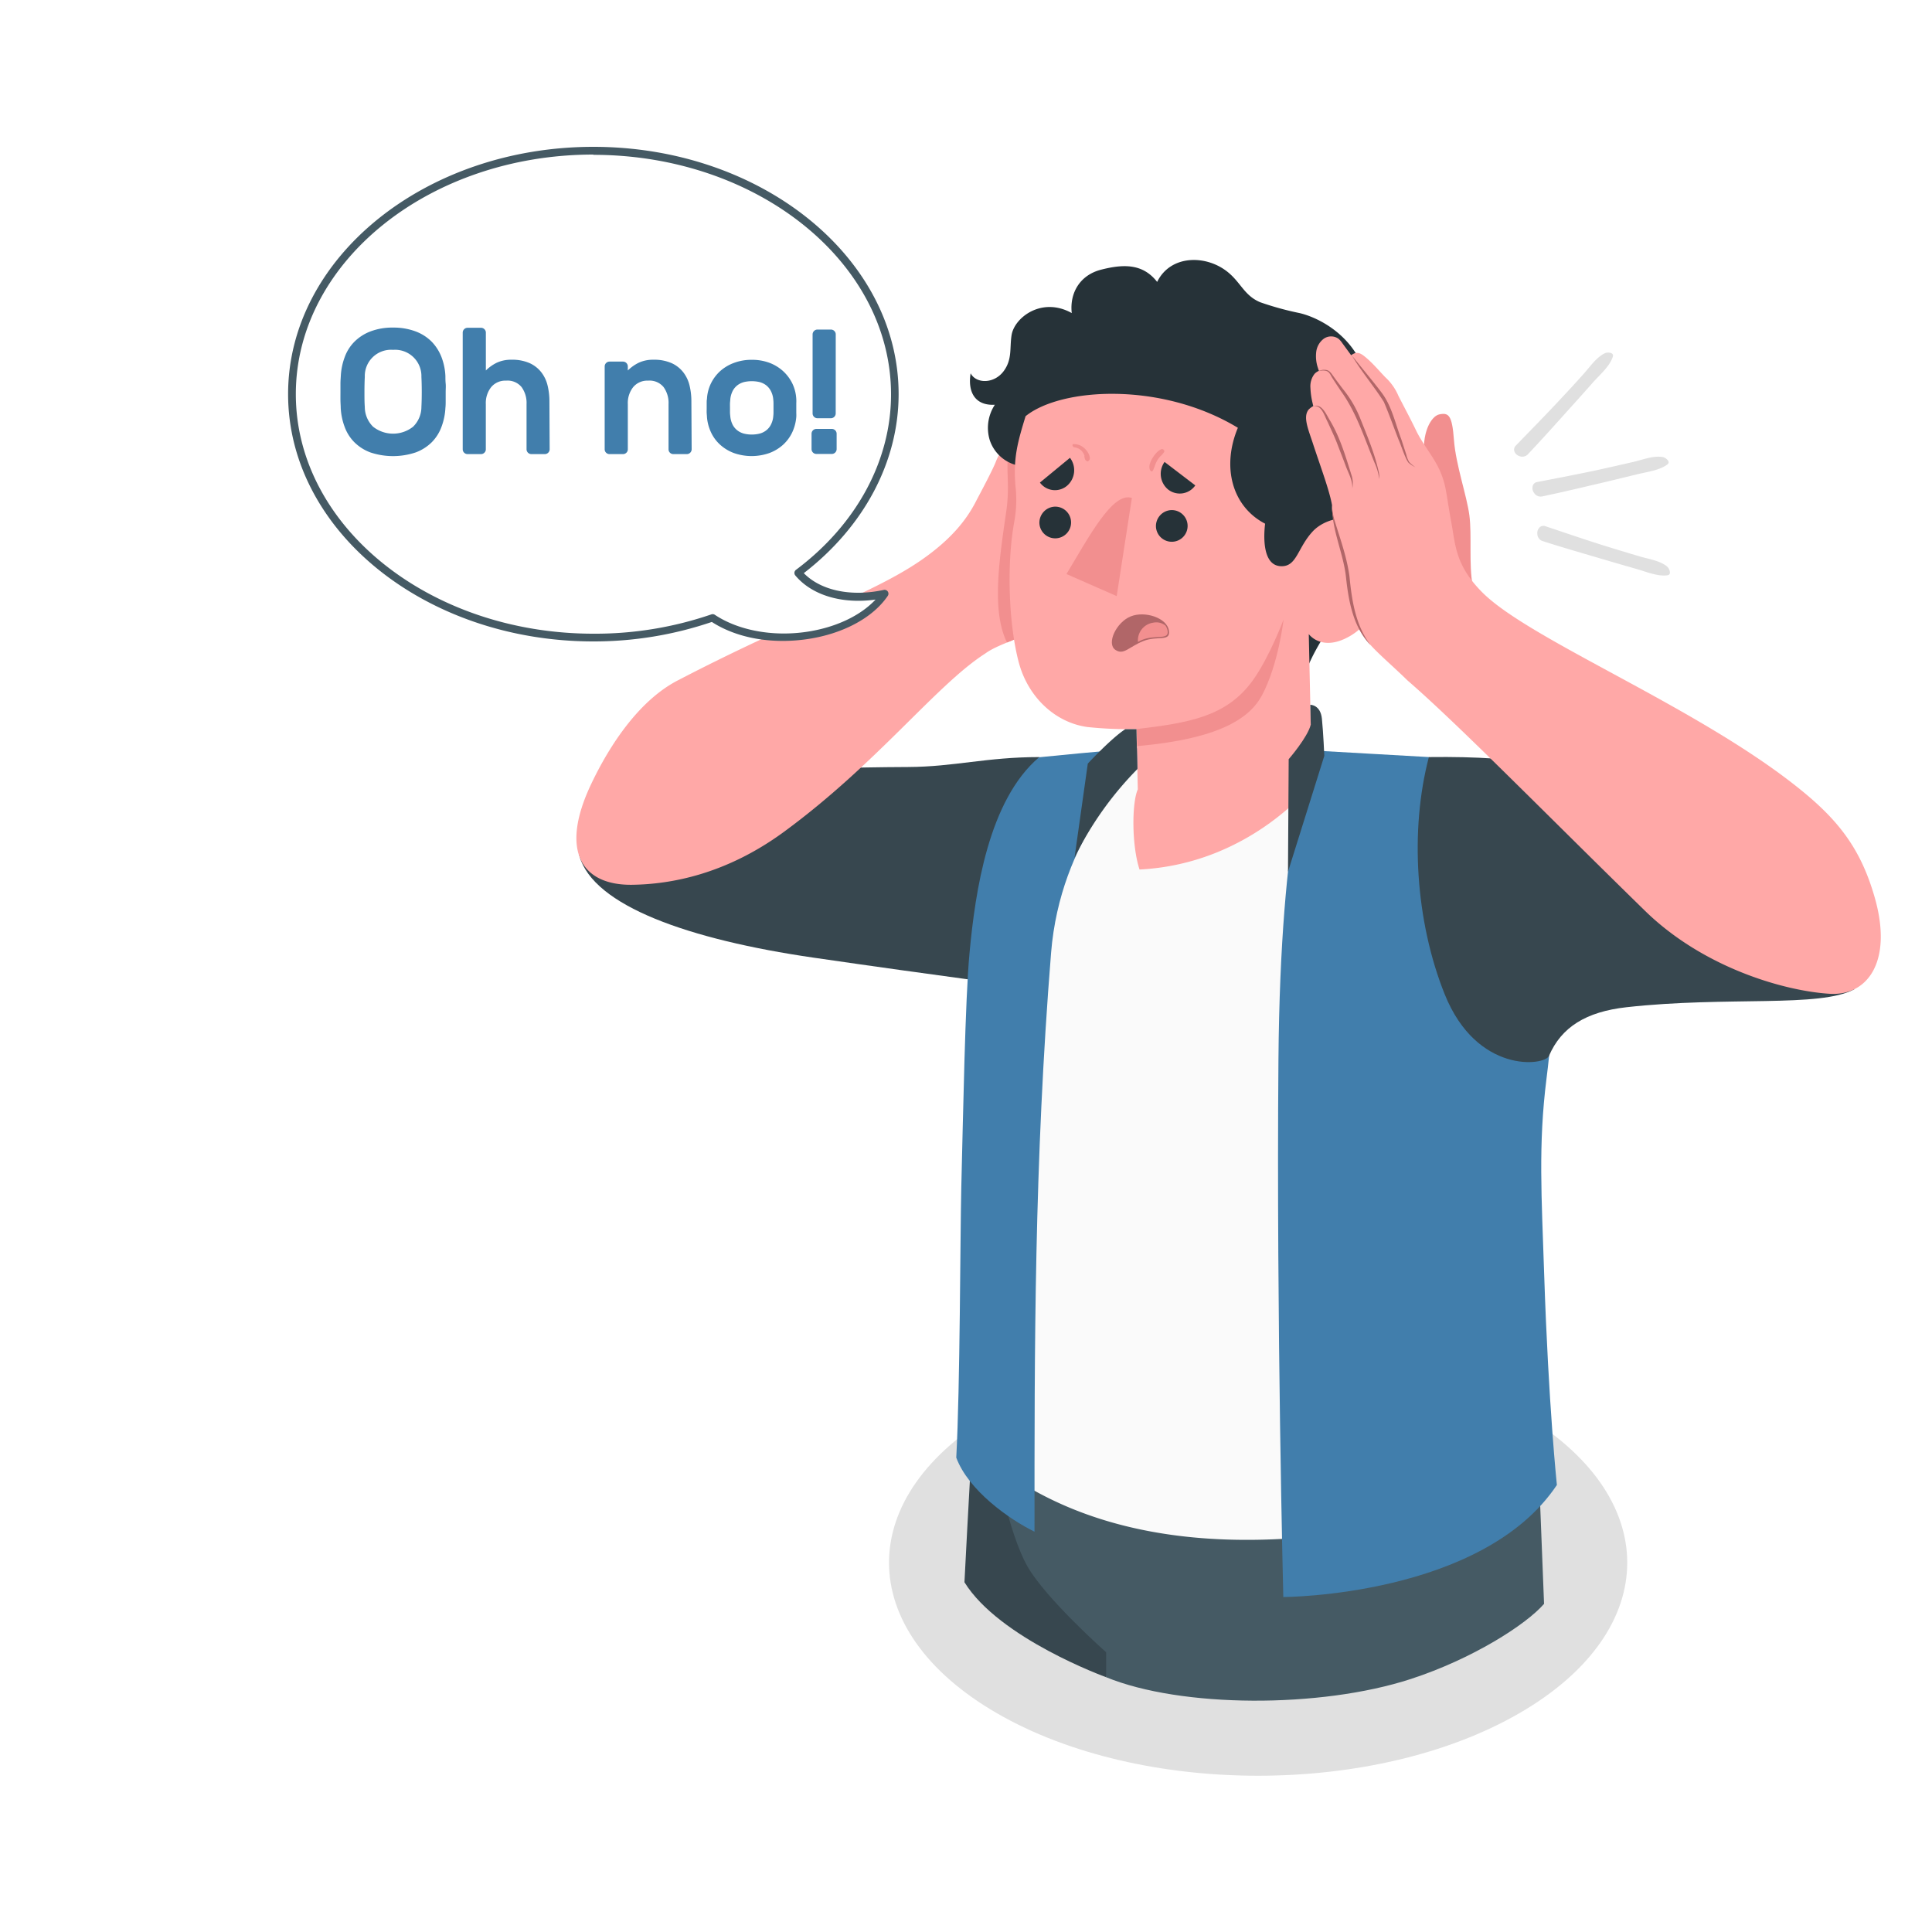 <svg class="animated" id="freepik_stories-oh-no" xmlns="http://www.w3.org/2000/svg" viewBox="0 0 500 500" version="1.1" xmlns:xlink="http://www.w3.org/1999/xlink" xmlns:svgjs="http://svgjs.com/svgjs"><style>svg#freepik_stories-oh-no:not(.animated) .animable {opacity: 0;}svg#freepik_stories-oh-no.animated #freepik--speech-bubble-1--inject-222 {animation: 3s Infinite  linear floating;animation-delay: 0s;}svg#freepik_stories-oh-no.animated #freepik--Lines--inject-222 {animation: 3s Infinite  linear floating;animation-delay: 0s;}            @keyframes floating {                0% {                    opacity: 1;                    transform: translateY(0px);                }                50% {                    transform: translateY(-10px);                }                100% {                    opacity: 1;                    transform: translateY(0px);                }            }        .animator-hidden { display: none; }</style><g id="freepik--Plant--inject-222" class="animable animator-hidden" style="transform-origin: 434.965px 343.09px;"><g id="freepik--Plants--inject-222" class="animable" style="transform-origin: 434.965px 343.09px;"><path d="M419.2,399.72a.51.51,0,0,1-.24,0l-6.71-2.57a.59.59,0,0,1-.37-.44c-.05-.19-4.26-19.35,10.93-43.07,10.84-16.92,26.22-27,35-23a10.51,10.51,0,0,1,6.36,8.21,12.29,12.29,0,0,1-4.79,10.91c-.78.64-2,1.49-3.51,2.58-9.44,6.7-31.55,22.39-36.14,46.9a.63.63,0,0,1-.29.42A.59.59,0,0,1,419.2,399.72ZM413,396.07l5.74,2.21c5-24.59,27-40.25,36.49-47,1.51-1.07,2.7-1.92,3.45-2.53A11.08,11.08,0,0,0,463,339a9.17,9.17,0,0,0-5.67-7.23c-8.27-3.8-23,6.09-33.53,22.53C410,375.87,412.51,393.51,413,396.07Z" style="fill: #417EAC; transform-origin: 437.765px 364.75px;" id="elsrd05gp8m3f" class="animable"></path><path d="M415.39,398.26h-.08a.62.62,0,0,1-.55-.67c2.28-29,24.32-54.7,37.91-59a.59.59,0,0,1,.75.41.62.62,0,0,1-.39.77C439.59,344,418.11,370.24,416,397.7A.6.6,0,0,1,415.39,398.26Z" style="fill: #417EAC; transform-origin: 434.103px 368.411px;" id="elvsxfqtalqhh" class="animable"></path><path d="M412.49,397.15a.58.58,0,0,1-.26,0l-4.53-2a.6.6,0,0,1-.36-.44c0-.28-5.62-28.79,4-65.33,4.91-18.61,17.39-35.93,29.66-41.18,5.9-2.53,11.44-2.32,16.46.61,2.84,1.65,4.51,3.82,5,6.45,1.25,7.24-6.83,16.95-15.39,27.23-6,7.19-12.17,14.63-15.33,21.44a.59.59,0,0,1-.8.29.63.63,0,0,1-.28-.82c3.22-7,9.47-14.47,15.51-21.72,8.36-10.05,16.27-19.54,15.12-26.22-.39-2.26-1.82-4.09-4.37-5.58-4.69-2.73-9.88-2.92-15.42-.54-12,5.12-24.14,22.1-29,40.38-9,34.18-4.64,61.22-4.06,64.43l4.23,1.83a.63.63,0,0,1,.32.81A.59.59,0,0,1,412.49,397.15Z" style="fill: #417EAC; transform-origin: 434.148px 341.805px;" id="elca9hd41p5a" class="animable"></path><path d="M413,379.44h0a.61.61,0,0,1-.58-.64c.79-45.09,28.38-78.26,36.12-83.63a.59.59,0,0,1,.83.17.64.64,0,0,1-.16.86c-7.63,5.29-34.82,38-35.6,82.63A.6.6,0,0,1,413,379.44Z" style="fill: #417EAC; transform-origin: 430.945px 337.254px;" id="ely47kyslz89" class="animable"></path></g></g><g id="freepik--Shadow--inject-222" class="animable" style="transform-origin: 325.602px 404.408px;"><path id="freepik--shadow--inject-222" d="M258.05,365.41c-37.3,21.54-37.3,56.46,0,78s97.79,21.53,135.1,0,37.3-56.46,0-78S295.36,343.87,258.05,365.41Z" style="fill: rgb(224, 224, 224); transform-origin: 325.602px 404.408px;" class="animable"></path></g><g id="freepik--Character--inject-222" class="animable" style="transform-origin: 317.96px 253.708px;"><g id="freepik--character--inject-222" class="animable" style="transform-origin: 317.96px 253.708px;"><g id="freepik--Bottom--inject-222" class="animable" style="transform-origin: 324.6px 402.261px;"><path d="M286.27,434.06s-27.66-10-36.67-24.58c.83-16.2,2.39-45.29,2.63-45.09l52.13,5.39-11,45.71Z" style="fill: rgb(55, 71, 79); transform-origin: 276.98px 399.224px;" id="ele53gb71chue" class="animable"></path><path d="M286.27,427.61v6.45c19.37,7.94,55.46,8.1,78.88.45,15.9-5.19,29.72-14,34.45-19.43l-1.78-45.29h-141c0,6.91,4.26,27.23,9.14,35.69S286.27,427.61,286.27,427.61Z" style="fill: rgb(69, 90, 100); transform-origin: 328.21px 404.962px;" id="ell565tq50yl" class="animable"></path></g><g id="freepik--Top--inject-222" class="animable" style="transform-origin: 317.96px 240.296px;"><g id="freepik--Arm--inject-222" class="animable" style="transform-origin: 215.285px 170.488px;"><path d="M269,195.93c-13.75,0-22,2.52-34,2.57-30.83.13-47.87,1.93-47.87,1.93s-40,11.31-37.17,21.13c3.68,12.89,28.32,21.59,60.51,26.27,33.25,4.83,53.83,7.44,53.83,7.44Z" style="fill: rgb(55, 71, 79); transform-origin: 209.408px 225.6px;" id="elxbgrbe3dnaf" class="animable"></path><path d="M277.06,111.38c1.09-4.4,2.23-8.78,3.32-13.18a25.57,25.57,0,0,0,1-5.61,8.82,8.82,0,0,0-1.44-5.42c-.79-1.1-2.41-2-3.45-1.09a3,3,0,0,0-.7,1q-5.22,10-10.43,20a53.1,53.1,0,0,1-3.68,6.32c-1.37,1.94-3.07,3.76-3.92,6s-4.12,8.31-5.22,10.43c-2.35,4.55-6.23,9.7-14.33,15.27-12.67,8.7-32.42,15.18-62.82,31-10,5.18-17.58,16.68-22.37,26.76-8.3,17.45-2.43,26.26,10.51,26.12,10.33-.12,24.48-2.85,39.19-13.58C227,197.64,242.31,177.22,255,169.12c3.14-2.31,8.67-3.65,10.64-5.32,3.86-3.28,5.61-6.78,6.54-11.75s.61-10.09.83-15.13c.19-4.12.08-8,.94-12.06C274.88,120.35,276,115.86,277.06,111.38Z" style="fill: rgb(255, 168, 167); transform-origin: 215.285px 157.344px;" id="elbrwsoakn3mo" class="animable"></path><path d="M264.41,108.84h0l.93-1.77,10.43-20a3,3,0,0,1,.7-1c1-.87,2.66,0,3.45,1.09a8.82,8.82,0,0,1,1.44,5.42,25.57,25.57,0,0,1-1,5.61c-1.09,4.4-2.23,8.78-3.32,13.18s-2.18,9-3.13,13.48c-.86,4.07-.75,7.94-.94,12.06-.22,5,.1,10.15-.83,15.13s-2.68,8.47-6.54,11.75a21.81,21.81,0,0,1-5,2.47c-4.08-8.23-1.93-21.8-.17-34C261.91,122.08,258.45,117.67,264.41,108.84Z" style="fill: rgb(242, 143, 143); transform-origin: 269.822px 125.987px;" id="elherkijgeo47" class="animable"></path></g><g id="freepik--Chest--inject-222" class="animable" style="transform-origin: 325.2px 240.296px;"><path d="M252.24,258.07c.27-43.92,19.45-56.38,27.05-59.72l31-6.9c9.54.85,50.34,12.12,61.57,14.64,7.23,1.63,19.09,5.81,23.22,28.78,3.36,18.66,3.85,26.19,1.65,60.11a460.41,460.41,0,0,0,2.2,89.54c-49,16.13-103.15,22.7-140.39-4.6.73-6.18-4.12-57.45-4.76-72.59S252.16,270,252.24,258.07Z" style="fill: rgb(250, 250, 250); transform-origin: 325.583px 294.982px;" id="elcj1x07paf1t" class="animable"></path><path d="M296.92,197c-4.06,2.14-22.51,20-24.9,49.58-4.38,54.48-4.29,102.68-4.29,149.82-6.49-3.16-17.11-10.67-20.25-19.17,1-18.57,1-56.79,1.3-69.85.47-18.6,1-48.77,2.13-60.73,1.47-15.91,4.93-39.56,18-50.67,14.07-1.42,27.41-2.52,27.41-2.52Z" style="fill: #417EAC; transform-origin: 272.2px 294.93px;" id="elddalf42nd4u" class="animable"></path><g id="freepik--Head--inject-222" class="animable" style="transform-origin: 305.838px 146.156px;"><path d="M336.76,178.26c1.78-10.64,12.33-21.76,17.08-31,4.57-9,7.29-15.9,6.74-24.3-.32-5-3.47-11.72-7.17-13.12,4.23-18.52-9.68-27.07-17.06-28.81a78.73,78.73,0,0,1-10.21-2.81c-4-1.67-4.93-4.89-8.17-7.63-5.57-4.71-15-4.79-18.5,2.37-3.71-4.78-8.74-4.65-14.54-3.16-5.53,1.43-8.14,6.12-7.56,11.22-7.77-4.32-14.88,1.18-15.58,5.74-.52,3.37.2,6.21-2,9.23-2.47,3.4-7.16,3.36-8.59.62-.79,4.78,1.08,8.42,6.27,8.14a10.87,10.87,0,0,0-1.33,9.13,9.9,9.9,0,0,0,9,6.81c.55,2.63.67,5,2.33,7.29a17.22,17.22,0,0,0,6.11,5.49c7.86,3.72,16.55,4.91,25,6.64l10,2.06c.59.11,3.62.29,4,.81Z" style="fill: rgb(38, 50, 56); transform-origin: 305.838px 122.771px;" id="elo3r8cy65ckr" class="animable"></path><path d="M349.61,164.47c-7.46,4.49-10.9-.37-10.9-.37l.85,38.84s-16,20.66-44.65,22.09c-2.06-6.27-2-17.3-.45-20.74l-.34-15.6a101.55,101.55,0,0,1-12.65-.53c-8.34-1.12-15.4-7.7-17.81-16.72-2.51-9.43-3.23-24.86-1.21-36.18a31.4,31.4,0,0,0,.43-8.76c-.83-7.75.56-12.27,2.54-18.79,9.16-7.41,35.12-9,54.94,3-4.22,10.1-1.53,20.36,7.05,24.82-.39,3.18-.77,11.22,4.46,11,3.77-.11,4-4.84,7.86-9s12.87-5.31,16.38.81C361,146.91,357.79,159.56,349.61,164.47Z" style="fill: rgb(255, 168, 167); transform-origin: 309.849px 163.476px;" id="elcg3jqencng" class="animable"></path><path d="M294.12,188.69c13.23-1.6,23.27-3.06,30.14-12.66,4.3-6,7.93-15.7,7.93-15.7S330.87,172,326.57,180c-3.31,6.13-11.48,11.25-32.21,13.09Z" style="fill: rgb(242, 143, 143); transform-origin: 313.155px 176.71px;" id="el7b3dpzlo2rf" class="animable"></path><path d="M299.16,136.34a4.1,4.1,0,1,0,4-4.33A4.15,4.15,0,0,0,299.16,136.34Z" style="fill: rgb(38, 50, 56); transform-origin: 303.255px 136.109px;" id="el6wmwibxrsre" class="animable"></path><path d="M309.34,125.62l-7.95-6.07a5.26,5.26,0,0,0,1,7.2A4.88,4.88,0,0,0,309.34,125.62Z" style="fill: rgb(38, 50, 56); transform-origin: 304.868px 123.64px;" id="ell8a7w2x74zh" class="animable"></path><path d="M276.91,118.48l-7.78,6.41a4.84,4.84,0,0,0,7,.84A5.3,5.3,0,0,0,276.91,118.48Z" style="fill: rgb(38, 50, 56); transform-origin: 273.563px 122.669px;" id="el297w9ijq5j5" class="animable"></path><path d="M269,135.46a4.1,4.1,0,1,0,4-4.34A4.16,4.16,0,0,0,269,135.46Z" style="fill: rgb(38, 50, 56); transform-origin: 273.094px 135.219px;" id="el0lmwxfritwah" class="animable"></path><path d="M276,148.56l13,5.71,3.93-25.4C288,127.16,281.86,138.85,276,148.56Z" style="fill: rgb(242, 143, 143); transform-origin: 284.465px 141.486px;" id="elsoi6tewmc1" class="animable"></path><path d="M288.68,168.2c2.12,1.4,3.41-.72,7.12-2.26s7.21.29,6.71-2.79c-.52-3.26-6.25-5.14-9.95-3.6S286.27,166.6,288.68,168.2Z" style="fill: rgb(177, 102, 104); transform-origin: 295.151px 163.831px;" id="el7zkfjeiru75" class="animable"></path><path d="M295.51,165.63a9.4,9.4,0,0,0-1,.52,4.61,4.61,0,0,1,3.93-5,3.78,3.78,0,0,1,3.18.75,3.54,3.54,0,0,1,.48,1C302.87,165.9,299.22,164.09,295.51,165.63Z" style="fill: rgb(242, 143, 143); transform-origin: 298.346px 163.606px;" id="elcl4ih9l1sdv" class="animable"></path></g><path d="M391.48,209.86l-21.69-13.93-30.42-1.73s-8,18.11-8.51,80.11c-.55,67.44,1.26,139,1.26,139s51.48-.11,70.8-29c0,0-2.17-20.55-3.29-54.52-.66-20.07-1.56-33.52.61-50.7C404.29,247.16,401,226.85,391.48,209.86Z" style="fill: #417EAC; transform-origin: 366.838px 303.755px;" id="ellhyhier130k" class="animable"></path><path d="M333.33,225.62l.18-29.14s4.91-5.66,5.71-8.93l-.11-5.15s2.63-.05,3,3.6.62,9.61.62,9.61Z" style="fill: rgb(55, 71, 79); transform-origin: 338.03px 204.01px;" id="elq6ls4n1i3dl" class="animable"></path><path d="M278.08,222l3.44-24.38s6-6.49,9.7-8.91h2.9l.23,10.33A87.3,87.3,0,0,0,278.08,222Z" style="fill: rgb(55, 71, 79); transform-origin: 286.215px 205.355px;" id="el2mhfy5dacgk" class="animable"></path><path d="M281.7,117.36a5,5,0,0,0-1-1.3,3.9,3.9,0,0,0-2.89-1.11c-.48,0-.19.74.16.79s.48.11.71.17h0s0,0,0,0l.15.06.13.06.06,0c.17.09.33.19.5.3l0,0s0,0,0,0l.13.1.22.21.07.07.07.08a2,2,0,0,1,.18.23l.16.23.05.09.06.12.12.27.06.15s.05.15,0,.09l0,.09a.83.83,0,0,0,0,.15,4,4,0,0,0,.18.68.84.84,0,0,0,.29.33c.11.12.32.27.46.14C282.38,118.91,282,118,281.7,117.36Z" style="fill: rgb(242, 143, 143); transform-origin: 279.807px 117.178px;" id="elb74j1h8g7ed" class="animable"></path><path d="M300.6,116.24a3.39,3.39,0,0,0-1.36,1,7.36,7.36,0,0,0-.9,1.18,7,7,0,0,0-.66,1.34,3.52,3.52,0,0,0-.21.77,2.3,2.3,0,0,0,0,.37,2.09,2.09,0,0,0,0,.25,2.35,2.35,0,0,0,.14.45c.06.23.48.6.67.28a3.77,3.77,0,0,0,.28-.48c0-.14.11-.27.16-.41s.15-.45.24-.67a7.54,7.54,0,0,1,.57-1.22,7.79,7.79,0,0,1,.76-1,6.07,6.07,0,0,0,1-1.14C301.47,116.52,300.94,116.14,300.6,116.24Z" style="fill: rgb(242, 143, 143); transform-origin: 299.394px 119.114px;" id="elwf63fim4yne" class="animable"></path></g><g id="freepik--arm--inject-222" class="animable" style="transform-origin: 412.38px 180.968px;"><path d="M369.79,195.93c25.86-.31,34.81,2.74,54.34,8.08,9.26,2.53,36.86,9.13,36.86,9.13l25.29,28.05L479.92,256c-8.83,4.87-32.8,1.75-59,4.67-10.46,1.17-16.85,5.16-20.05,12.6-1.1,2.57-18.69,4.72-27-16C366.35,238.5,364.8,214.93,369.79,195.93Z" style="fill: rgb(55, 71, 79); transform-origin: 426.591px 235.39px;" id="el0gc6tcuaeodk" class="animable"></path><path d="M381.11,151.41c-1-5.35-.17-12.88-.83-18s-3.52-13.1-4-19.57-1.39-7.12-3.86-6.58c-2,.44-4.69,4.82-3.71,11.69C369.39,124,373.53,147.88,381.11,151.41Z" style="fill: rgb(242, 143, 143); transform-origin: 374.806px 129.26px;" id="ela090wyse9rw" class="animable"></path><path d="M366.5,111.44c1.71,3.57,4.73,7,6.26,10.66,1.61,3.81,1.46,5.64,2.84,13.1,1.08,5.81,1,11,7.91,18,12.28,12.46,56.2,29.84,82.58,51.26,10.07,8.16,15.64,15.63,19.14,28,4.61,16.32-1.85,25.35-11.73,24.73-11.9-.75-32.75-6.8-47.77-21.47-24.84-24.26-48.38-48.31-61.5-59.65-3.2-3.15-7.52-6.87-9.49-9.1-3.69-4.17-5.17-10.34-5.72-15.88-.92-9.17-4.6-16.16-4.29-20.33-.68-3.93-3-10-5.05-16.29-1.19-3.57-2.49-6.66-1-8.48a5.24,5.24,0,0,1,1.2-.9s-.13-.47-.16-.67a19.59,19.59,0,0,1-.58-4,5.24,5.24,0,0,1,1.06-3.66,3.28,3.28,0,0,1,1.13-.78s-.13-.36-.28-.84a9.46,9.46,0,0,1-.42-4,5,5,0,0,1,1.95-3.47,3.31,3.31,0,0,1,3.82,0,5.57,5.57,0,0,1,1,1.15l2.28,3.12c1.6-1.23,2.64-.43,4.06.79,1.74,1.5,3.21,3.28,4.8,4.92a13.91,13.91,0,0,1,3.39,4.84C363.44,105.43,365.05,108.42,366.5,111.44Z" style="fill: rgb(255, 168, 167); transform-origin: 412.38px 172.142px;" id="elvn01u835ns" class="animable"></path><path d="M354.74,167c-4.54-4.63-5.74-11.48-6.4-17.64s-3.7-12.21-3.61-18.57a17,17,0,0,0,.88,4.63c1.41,4.54,3,9,3.64,13.81.61,6.22,1.57,12.67,5.49,17.77Z" style="fill: rgb(177, 102, 104); transform-origin: 349.734px 148.895px;" id="eldz3fqqg3uro" class="animable"></path><path d="M349.73,91.84c1.89,2.38,6.22,7.58,8,10,2.51,3.45,3.41,7.87,4.92,11.82l1.3,4a6.8,6.8,0,0,0,.75,1.92,9.58,9.58,0,0,0,1.6,1.33,7.6,7.6,0,0,1-1.79-1.18c-.89-1.15-1.91-4.52-2.53-5.87-1.29-3.28-2.46-6.62-3.84-9.85-2.53-4-5.94-8-8.37-12.16Z" style="fill: rgb(177, 102, 104); transform-origin: 358.015px 106.375px;" id="elzc3xrtlm3ca" class="animable"></path><path d="M341.36,96a3.12,3.12,0,0,1,2.11-.2c.74.22,1.19,1,1.56,1.49.8,1.13,1.66,2.25,2.5,3.37a29.31,29.31,0,0,1,4.36,7.28c1.81,4.57,3.79,9.13,4.87,13.94a6,6,0,0,1,.18,2.1,14.23,14.23,0,0,0-1.11-4c-2.7-6.44-4.73-13.18-8.88-18.89-.77-1.17-1.56-2.33-2.31-3.53-.35-.65-.63-1.24-1.26-1.51a3.31,3.31,0,0,0-2,0Z" style="fill: rgb(177, 102, 104); transform-origin: 349.162px 109.841px;" id="el81m7o0s5jmc" class="animable"></path><path d="M339.91,105.1c2.27-.75,3.38,2.32,4.35,3.82,2.63,4.45,4.06,9.46,5.61,14.36a7,7,0,0,1,.11,3.11c.1-2.1-1-3.88-1.71-5.81s-1.47-3.83-2.2-5.75-1.63-3.73-2.45-5.59c-.85-1.51-1.52-4.48-3.71-4.14Z" style="fill: rgb(177, 102, 104); transform-origin: 345.007px 115.687px;" id="elurct2ma2maq" class="animable"></path></g></g></g></g><g id="freepik--speech-bubble-5--inject-222" class="animable animator-hidden" style="transform-origin: 161.035px 392.499px;"><g id="freepik--speech-bubble--inject-222" class="animable" style="transform-origin: 161.035px 392.499px;"><path id="freepik--speech-bubble--inject-222" d="M224.45,358.91c-5.91-8.64-24-11.34-33.91-4.35a69,69,0,0,0-34.24-8.79c-32.41,0-58.68,20.92-58.68,46.73s26.27,46.73,58.68,46.73S215,418.31,215,392.5A40.05,40.05,0,0,0,205.45,367C207.41,360,215.49,357,224.45,358.91Z" style="fill: rgb(245, 245, 245); transform-origin: 161.035px 392.499px;" class="animable"></path><path d="M147.49,378.21a1,1,0,0,1-.77-.27,5.34,5.34,0,0,1-.38-.41l-8.26-12.27v12.15a.79.79,0,0,1-.23.56.77.77,0,0,1-.56.24H134.9a.82.82,0,0,1-.8-.8v-19a.74.74,0,0,1,.24-.56.76.76,0,0,1,.56-.24H137a1,1,0,0,1,.77.27,4,4,0,0,1,.38.41l8.26,12.26V358.37a.8.8,0,0,1,.79-.8h2.39a.76.76,0,0,1,.56.24.74.74,0,0,1,.24.56v19a.82.82,0,0,1-.8.8Z" style="fill: rgb(255, 255, 255); transform-origin: 142.245px 367.892px;" id="elam7p83i25mp" class="animable"></path><path d="M160.69,362.58a8.28,8.28,0,0,1,2.94.5,7.15,7.15,0,0,1,2.27,1.39,6.88,6.88,0,0,1,1.53,2.06,6.64,6.64,0,0,1,.67,2.54c0,.17,0,.4,0,.68v1.63c0,.27,0,.49,0,.67a7.41,7.41,0,0,1-.68,2.53,6.56,6.56,0,0,1-1.52,2.05,7.1,7.1,0,0,1-2.27,1.37,8.86,8.86,0,0,1-5.87,0,7.1,7.1,0,0,1-2.27-1.37,6.56,6.56,0,0,1-1.52-2.05,7.18,7.18,0,0,1-.67-2.53c0-.18,0-.4-.05-.67s0-.53,0-.81,0-.55,0-.82,0-.51.05-.68a6.63,6.63,0,0,1,.66-2.54,6.88,6.88,0,0,1,1.53-2.06,7.15,7.15,0,0,1,2.27-1.39A8.26,8.26,0,0,1,160.69,362.58Zm3.57,6.64a4,4,0,0,0-.42-1.52,2.75,2.75,0,0,0-.85-1,2.91,2.91,0,0,0-1.09-.49,5.65,5.65,0,0,0-2.41,0,2.91,2.91,0,0,0-1.09.49,2.63,2.63,0,0,0-.84,1,3.79,3.79,0,0,0-.43,1.52c0,.15,0,.35,0,.58s0,.49,0,.74,0,.51,0,.75a5.71,5.71,0,0,0,0,.58,3.84,3.84,0,0,0,.43,1.52,2.68,2.68,0,0,0,.84.95,2.91,2.91,0,0,0,1.09.49,5.65,5.65,0,0,0,2.41,0,2.91,2.91,0,0,0,1.09-.49,2.81,2.81,0,0,0,.85-.95,4,4,0,0,0,.42-1.52,4.3,4.3,0,0,0,0-.58V369.8A4.62,4.62,0,0,0,164.26,369.22Z" style="fill: rgb(255, 255, 255); transform-origin: 160.664px 370.54px;" id="elle74fefejtd" class="animable"></path><path d="M170.6,374.88a1.55,1.55,0,0,1,.37-.79,1.12,1.12,0,0,1,.9-.36h2.56a.62.62,0,0,1,.46.19.61.61,0,0,1,.19.45.66.66,0,0,1,0,.21l-1.94,4.89a2.09,2.09,0,0,1-.4.62,1.09,1.09,0,0,1-.87.33h-1.33a.62.62,0,0,1-.45-.19.63.63,0,0,1-.2-.46v-.06Z" style="fill: rgb(255, 255, 255); transform-origin: 172.489px 377.075px;" id="elgj91fbr2jh" class="animable"></path><path d="M132.3,401.41a.75.75,0,0,1-.23.56.77.77,0,0,1-.56.24h-2.24a.74.74,0,0,1-.56-.24.76.76,0,0,1-.24-.56v-7.49a4.49,4.49,0,0,0-.82-2.83,3,3,0,0,0-2.54-1.06,3,3,0,0,0-2.46,1.06,4.23,4.23,0,0,0-.9,2.83v7.49a.76.76,0,0,1-.24.56.74.74,0,0,1-.56.24h-2.24a.77.77,0,0,1-.56-.24.79.79,0,0,1-.23-.56V387.67a.79.79,0,0,1,.79-.79H121a.8.8,0,0,1,.8.79v.68a6.71,6.71,0,0,1,1.8-1.27,5.61,5.61,0,0,1,2.45-.5,7.17,7.17,0,0,1,3,.56,5.22,5.22,0,0,1,1.95,1.51,5.63,5.63,0,0,1,1,2.19,10.85,10.85,0,0,1,.31,2.64Z" style="fill: rgb(255, 255, 255); transform-origin: 125.115px 394.393px;" id="elnz0tk746cdp" class="animable"></path><path d="M142.24,386.58a8.22,8.22,0,0,1,2.93.5,6.94,6.94,0,0,1,3.81,3.45,6.82,6.82,0,0,1,.66,2.54,6.13,6.13,0,0,1,0,.68v1.63a6.19,6.19,0,0,1,0,.67,7.41,7.41,0,0,1-.68,2.53,6.41,6.41,0,0,1-1.52,2.05,7,7,0,0,1-2.27,1.37,8.83,8.83,0,0,1-5.86,0,6.89,6.89,0,0,1-2.27-1.37,6.41,6.41,0,0,1-1.52-2.05,7.19,7.19,0,0,1-.68-2.53c0-.18,0-.4,0-.67s0-.53,0-.81,0-.55,0-.82,0-.51,0-.68a6.82,6.82,0,0,1,.66-2.54,7.08,7.08,0,0,1,1.54-2.06,6.93,6.93,0,0,1,2.27-1.39A8.22,8.22,0,0,1,142.24,386.58Zm3.57,6.64a3.79,3.79,0,0,0-.43-1.52,2.83,2.83,0,0,0-.84-1,3.06,3.06,0,0,0-1.09-.49,5.47,5.47,0,0,0-1.21-.13,5.41,5.41,0,0,0-1.21.13,3,3,0,0,0-1.09.49,2.73,2.73,0,0,0-.84,1,3.79,3.79,0,0,0-.43,1.52c0,.15,0,.35,0,.58s0,.49,0,.74,0,.51,0,.75,0,.44,0,.58a3.84,3.84,0,0,0,.43,1.52,2.78,2.78,0,0,0,.84.95,3,3,0,0,0,1.09.49,5.41,5.41,0,0,0,1.21.13,5.47,5.47,0,0,0,1.21-.13,3.06,3.06,0,0,0,1.09-.49,2.89,2.89,0,0,0,.84-.95,3.84,3.84,0,0,0,.43-1.52,4.3,4.3,0,0,0,0-.58V393.8A4.62,4.62,0,0,0,145.81,393.22Z" style="fill: rgb(255, 255, 255); transform-origin: 142.245px 394.54px;" id="elckj3s5l617l" class="animable"></path><path d="M152.15,398.88a1.53,1.53,0,0,1,.36-.79,1.13,1.13,0,0,1,.9-.36H156a.63.63,0,0,1,.46.19.65.65,0,0,1,.19.45.66.66,0,0,1,0,.21l-1.95,4.89a2.09,2.09,0,0,1-.4.62,1.06,1.06,0,0,1-.87.33h-1.32a.66.66,0,0,1-.46-.19.62.62,0,0,1-.19-.46v-.06Z" style="fill: rgb(255, 255, 255); transform-origin: 154.059px 401.076px;" id="elqp2xauibz5" class="animable"></path><path d="M179.77,401.41a.76.76,0,0,1-.24.56.74.74,0,0,1-.56.24h-2.24a.77.77,0,0,1-.56-.24.75.75,0,0,1-.23-.56v-7.49a4.49,4.49,0,0,0-.83-2.83,3,3,0,0,0-2.54-1.06,3,3,0,0,0-2.46,1.06,4.23,4.23,0,0,0-.9,2.83v7.49a.75.75,0,0,1-.23.56.77.77,0,0,1-.56.24h-2.24a.74.74,0,0,1-.56-.24.76.76,0,0,1-.24-.56V387.67a.8.8,0,0,1,.8-.79h2.24a.8.8,0,0,1,.56.23.76.76,0,0,1,.23.56v.68a6.87,6.87,0,0,1,1.8-1.27,5.64,5.64,0,0,1,2.45-.5,7.22,7.22,0,0,1,3,.56,5.27,5.27,0,0,1,1.94,1.51,5.79,5.79,0,0,1,1.05,2.19,10.85,10.85,0,0,1,.31,2.64Z" style="fill: rgb(255, 255, 255); transform-origin: 172.575px 394.394px;" id="elnqkzmlyfyl" class="animable"></path><path d="M189.7,386.58a8.32,8.32,0,0,1,2.94.5,7.15,7.15,0,0,1,2.27,1.39,6.79,6.79,0,0,1,2.19,4.6,6.13,6.13,0,0,1,0,.68v1.63a6.19,6.19,0,0,1,0,.67,7.4,7.4,0,0,1-.67,2.53,6.56,6.56,0,0,1-1.52,2.05,7.1,7.1,0,0,1-2.27,1.37,8.86,8.86,0,0,1-5.87,0,7.1,7.1,0,0,1-2.27-1.37,6.56,6.56,0,0,1-1.52-2.05,7.41,7.41,0,0,1-.68-2.53c0-.18,0-.4,0-.67s0-.53,0-.81,0-.55,0-.82,0-.51,0-.68a6.64,6.64,0,0,1,.67-2.54,6.88,6.88,0,0,1,1.53-2.06,7.15,7.15,0,0,1,2.27-1.39A8.26,8.26,0,0,1,189.7,386.58Zm3.57,6.64a3.79,3.79,0,0,0-.43-1.52,2.63,2.63,0,0,0-.84-1,2.91,2.91,0,0,0-1.09-.49,5.65,5.65,0,0,0-2.41,0,3,3,0,0,0-1.1.49,2.83,2.83,0,0,0-.84,1,4,4,0,0,0-.42,1.52c0,.15,0,.35,0,.58s0,.49,0,.74,0,.51,0,.75a5.71,5.71,0,0,0,0,.58,4,4,0,0,0,.42,1.52,2.89,2.89,0,0,0,.84.95,3,3,0,0,0,1.1.49,5.65,5.65,0,0,0,2.41,0,2.91,2.91,0,0,0,1.09-.49,2.68,2.68,0,0,0,.84-.95,3.84,3.84,0,0,0,.43-1.52,4.3,4.3,0,0,0,0-.58V393.8A4.62,4.62,0,0,0,193.27,393.22Z" style="fill: rgb(255, 255, 255); transform-origin: 189.705px 394.54px;" id="el92k6eqvp60r" class="animable"></path><path d="M152.43,425.41a.82.82,0,0,1-.8.8h-2.24a.82.82,0,0,1-.8-.8v-7.49a4.49,4.49,0,0,0-.82-2.83,3,3,0,0,0-2.54-1.06,3,3,0,0,0-2.46,1.06,4.23,4.23,0,0,0-.9,2.83v7.49a.79.79,0,0,1-.23.56.77.77,0,0,1-.56.24h-2.25a.77.77,0,0,1-.56-.24.79.79,0,0,1-.23-.56V411.67a.79.79,0,0,1,.79-.79h2.25a.79.79,0,0,1,.79.79v.68a6.71,6.71,0,0,1,1.8-1.27,5.61,5.61,0,0,1,2.45-.5,7.14,7.14,0,0,1,3,.56,5.22,5.22,0,0,1,1.95,1.51,5.79,5.79,0,0,1,1.05,2.19,11.36,11.36,0,0,1,.31,2.64Z" style="fill: rgb(255, 255, 255); transform-origin: 145.235px 418.393px;" id="elg04mnvuhq2" class="animable"></path><path d="M162.36,410.58a8.22,8.22,0,0,1,2.93.5,6.93,6.93,0,0,1,2.27,1.39,7.08,7.08,0,0,1,1.54,2.06,6.82,6.82,0,0,1,.66,2.54,6.13,6.13,0,0,1,0,.68v1.63a6.19,6.19,0,0,1,0,.67,7.19,7.19,0,0,1-.68,2.53,6.41,6.41,0,0,1-1.52,2.05,6.89,6.89,0,0,1-2.27,1.37,8.83,8.83,0,0,1-5.86,0,7,7,0,0,1-2.27-1.37,6.41,6.41,0,0,1-1.52-2.05,7.41,7.41,0,0,1-.68-2.53c0-.18,0-.4,0-.67s0-.53,0-.81,0-.55,0-.82,0-.51,0-.68a6.82,6.82,0,0,1,.66-2.54,6.94,6.94,0,0,1,3.81-3.45A8.22,8.22,0,0,1,162.36,410.58Zm3.57,6.64a3.79,3.79,0,0,0-.43-1.52,2.83,2.83,0,0,0-.84-1,3,3,0,0,0-1.09-.49,5.7,5.7,0,0,0-2.42,0,3.06,3.06,0,0,0-1.09.49,2.83,2.83,0,0,0-.84,1,3.79,3.79,0,0,0-.43,1.52c0,.15,0,.35,0,.58s0,.49,0,.74,0,.51,0,.75,0,.44,0,.58a3.84,3.84,0,0,0,.43,1.52,2.89,2.89,0,0,0,.84.95,3.06,3.06,0,0,0,1.09.49,5.7,5.7,0,0,0,2.42,0,3,3,0,0,0,1.09-.49,2.89,2.89,0,0,0,.84-.95,3.84,3.84,0,0,0,.43-1.52,4.3,4.3,0,0,0,0-.58V417.8A4.62,4.62,0,0,0,165.93,417.22Z" style="fill: rgb(255, 255, 255); transform-origin: 162.365px 418.54px;" id="elo493vcsmjg9" class="animable"></path><path d="M175.63,422a.8.8,0,0,1,.79.8v2.59a.79.79,0,0,1-.23.56.77.77,0,0,1-.56.24h-2.54a.77.77,0,0,1-.56-.24.75.75,0,0,1-.23-.56v-2.59a.73.73,0,0,1,.23-.56.77.77,0,0,1,.56-.24Zm.65-2.56a.77.77,0,0,1-.24.56.79.79,0,0,1-.56.23h-2.24a.79.79,0,0,1-.56-.23.77.77,0,0,1-.24-.56V406.37a.74.74,0,0,1,.24-.56.76.76,0,0,1,.56-.24h2.24a.76.76,0,0,1,.56.24.74.74,0,0,1,.24.56Z" style="fill: rgb(255, 255, 255); transform-origin: 174.36px 415.88px;" id="el7qt5buyyu7q" class="animable"></path></g></g><g id="freepik--speech-bubble-4--inject-222" class="animable animator-hidden" style="transform-origin: 75.88px 319.565px;"><g id="freepik--speech-bubble--inject-222" class="animable" style="transform-origin: 75.88px 319.565px;"><path id="freepik--speech-bubble--inject-222" d="M46.66,294.1c-2.51-3-7.24-4.12-12.36-3,4.28-6.35,17.24-8.38,24.58-3.43a51.71,51.71,0,0,1,17-2.83c23.76,0,43,15.55,43,34.73s-19.26,34.72-43,34.72-43-15.54-43-34.72C32.88,309.5,38.19,300.44,46.66,294.1Z" style="fill: rgb(245, 245, 245); transform-origin: 75.88px 319.565px;" class="animable"></path><path d="M86.45,303.29,75.9,313.84,65.35,303.29A4.05,4.05,0,1,0,59.62,309l10.55,10.55L59.62,330.12a4.05,4.05,0,0,0,5.73,5.73L75.9,325.3l10.55,10.55a4.05,4.05,0,0,0,5.73-5.73L81.63,319.57,92.18,309a4.05,4.05,0,1,0-5.73-5.73Z" style="fill: rgb(255, 255, 255); transform-origin: 75.827px 319.492px;" id="eluiqoprksrdq" class="animable"></path></g></g><g id="freepik--speech-bubble-3--inject-222" class="animable animator-hidden" style="transform-origin: 186.385px 298.69px;"><g id="freepik--speech-bubble--inject-222" class="animable" style="transform-origin: 186.385px 298.69px;"><path id="freepik--speech-bubble--inject-222" d="M211.3,277c2.15-2.56,6.17-3.51,10.54-2.55-3.65-5.41-14.69-7.14-20.94-2.92a44,44,0,0,0-14.5-2.41c-20.23,0-36.63,13.24-36.63,29.57s16.4,29.57,36.63,29.57S223,315,223,298.67C223,290.1,218.52,282.38,211.3,277Z" style="fill: rgb(235, 235, 235); transform-origin: 186.385px 298.69px;" class="animable"></path><path d="M155.6,296.75a7.5,7.5,0,0,1,.46-2.24,5.15,5.15,0,0,1,1.16-1.83,5.34,5.34,0,0,1,1.91-1.23,7.24,7.24,0,0,1,2.72-.46,7.34,7.34,0,0,1,2.7.45,5.2,5.2,0,0,1,1.92,1.23,5.29,5.29,0,0,1,1.16,1.83,7.1,7.1,0,0,1,.47,2.25c0,.27,0,.57,0,.89s0,.67,0,1,0,.69,0,1,0,.63,0,.9a7.5,7.5,0,0,1-.45,2.24,5.29,5.29,0,0,1-1.16,1.83,5.4,5.4,0,0,1-1.93,1.22,8.42,8.42,0,0,1-5.43,0,5.32,5.32,0,0,1-1.91-1.22,5.15,5.15,0,0,1-1.16-1.83,7.5,7.5,0,0,1-.46-2.24q0-.4,0-.9c0-.32,0-.66,0-1s0-.68,0-1S155.59,297,155.6,296.75Zm9.63.11a3.29,3.29,0,0,0-1-2.37,3.38,3.38,0,0,0-5.77,2.37c0,.54,0,1.13,0,1.79s0,1.26,0,1.8a3.33,3.33,0,0,0,1,2.36,3.86,3.86,0,0,0,4.78,0,3.25,3.25,0,0,0,1-2.36c0-.54,0-1.14,0-1.8S165.26,297.4,165.23,296.86Z" style="fill: rgb(255, 255, 255); transform-origin: 161.848px 298.634px;" id="ela66fl0i1iqm" class="animable"></path><path d="M180.56,305.51a.54.54,0,0,1-.17.4.52.52,0,0,1-.4.17h-1.62a.58.58,0,0,1-.57-.57v-5.4a3.22,3.22,0,0,0-.6-2,2.49,2.49,0,0,0-3.6,0,3.06,3.06,0,0,0-.65,2v5.4a.54.54,0,0,1-.17.4.52.52,0,0,1-.4.17h-1.62a.58.58,0,0,1-.57-.57V291.56a.52.52,0,0,1,.17-.4.54.54,0,0,1,.4-.17h1.62a.58.58,0,0,1,.57.57v4.53a4.67,4.67,0,0,1,1.3-.91,4,4,0,0,1,1.76-.36,5.13,5.13,0,0,1,2.17.4,3.73,3.73,0,0,1,1.4,1.08,4.19,4.19,0,0,1,.76,1.59,7.85,7.85,0,0,1,.22,1.9Z" style="fill: rgb(255, 255, 255); transform-origin: 175.375px 298.535px;" id="elyopacf4xro" class="animable"></path><path d="M197.55,305.51a.58.58,0,0,1-.58.57h-1.61a.58.58,0,0,1-.58-.57v-5.4a3.21,3.21,0,0,0-.59-2,2.19,2.19,0,0,0-1.83-.77,2.23,2.23,0,0,0-1.78.77,3.06,3.06,0,0,0-.64,2v5.4a.58.58,0,0,1-.58.57h-1.61a.58.58,0,0,1-.58-.57V295.6a.56.56,0,0,1,.17-.4.58.58,0,0,1,.41-.17h1.61a.58.58,0,0,1,.41.17.56.56,0,0,1,.17.4v.49a4.77,4.77,0,0,1,1.29-.91,4.05,4.05,0,0,1,1.77-.36,5.16,5.16,0,0,1,2.17.4,3.73,3.73,0,0,1,1.4,1.08,4.17,4.17,0,0,1,.75,1.59,7.85,7.85,0,0,1,.23,1.9Z" style="fill: rgb(255, 255, 255); transform-origin: 192.36px 300.449px;" id="elonm79nsgivs" class="animable"></path><path d="M204.71,294.82a5.93,5.93,0,0,1,2.12.36,4.9,4.9,0,0,1,1.63,1,4.8,4.8,0,0,1,1.11,1.49,4.68,4.68,0,0,1,.48,1.82c0,.13,0,.29,0,.49v1.18c0,.19,0,.35,0,.48a5.39,5.39,0,0,1-.49,1.83,4.58,4.58,0,0,1-1.1,1.48,5.23,5.23,0,0,1-1.63,1,6.39,6.39,0,0,1-4.23,0,5.28,5.28,0,0,1-1.64-1,4.73,4.73,0,0,1-1.1-1.48,5.38,5.38,0,0,1-.48-1.83c0-.13,0-.29,0-.48s0-.38,0-.58,0-.4,0-.6,0-.36,0-.49a4.85,4.85,0,0,1,.47-1.82,5,5,0,0,1,2.75-2.49A5.87,5.87,0,0,1,204.71,294.82Zm2.57,4.78a2.75,2.75,0,0,0-.3-1.09,2.1,2.1,0,0,0-.61-.7,2.25,2.25,0,0,0-.79-.35,4.25,4.25,0,0,0-1.74,0,2.33,2.33,0,0,0-.79.35,2,2,0,0,0-.6.7,2.6,2.6,0,0,0-.31,1.09,4.1,4.1,0,0,0,0,.42c0,.17,0,.35,0,.54s0,.36,0,.54a3.49,3.49,0,0,0,0,.41,2.64,2.64,0,0,0,.31,1.1,2,2,0,0,0,.6.69,2.15,2.15,0,0,0,.79.35,3.83,3.83,0,0,0,1.74,0,2.08,2.08,0,0,0,.79-.35,2.17,2.17,0,0,0,.61-.69,2.81,2.81,0,0,0,.3-1.1,2.15,2.15,0,0,0,0-.41V300A2.42,2.42,0,0,0,207.28,299.6Z" style="fill: rgb(255, 255, 255); transform-origin: 204.715px 300.565px;" id="eleu0z1gbqwxd" class="animable"></path><path d="M214.28,303.07a.58.58,0,0,1,.57.57v1.87a.58.58,0,0,1-.57.57h-1.83a.58.58,0,0,1-.57-.57v-1.87a.58.58,0,0,1,.57-.57Zm.47-1.85a.56.56,0,0,1-.17.4.58.58,0,0,1-.41.17h-1.61a.58.58,0,0,1-.41-.17.56.56,0,0,1-.17-.4v-9.44a.58.58,0,0,1,.58-.58h1.61a.58.58,0,0,1,.58.58Z" style="fill: rgb(255, 255, 255); transform-origin: 213.365px 298.64px;" id="elpysfwotau8g" class="animable"></path></g></g><g id="freepik--speech-bubble-2--inject-222" class="animable animator-hidden" style="transform-origin: 86.18px 226.97px;"><g id="freepik--speech-bubble--inject-222" class="animable" style="transform-origin: 86.18px 226.97px;"><path id="freepik--speech-bubble--inject-222" d="M120.18,256.56c9.85-7.37,16-17.89,16-29.59,0-22.29-22.39-40.35-50-40.35s-50,18.06-50,40.35,22.38,40.35,50,40.35A60.05,60.05,0,0,0,106,264c8.52,5.76,23.58,3.4,28.56-4C128.59,261.35,123.1,260.06,120.18,256.56Z" style="fill: rgb(240, 240, 240); transform-origin: 86.18px 226.97px;" class="animable"></path><path d="M46.47,225.13a10,10,0,0,1,.6-2.93,6.76,6.76,0,0,1,1.51-2.39,7.33,7.33,0,0,1,2.5-1.61,10.83,10.83,0,0,1,7.08,0,6.83,6.83,0,0,1,2.5,1.61,7,7,0,0,1,1.53,2.38,9.39,9.39,0,0,1,.61,2.95c0,.35,0,.74,0,1.17s0,.86,0,1.31,0,.9,0,1.32,0,.82,0,1.17a9.43,9.43,0,0,1-.6,2.93,6.7,6.7,0,0,1-1.51,2.39A7.1,7.1,0,0,1,58.18,237a11,11,0,0,1-7.1,0,7.15,7.15,0,0,1-2.5-1.59A6.85,6.85,0,0,1,47.07,233a10,10,0,0,1-.6-2.93c0-.35,0-.74,0-1.17s0-.86,0-1.32,0-.89,0-1.31S46.46,225.48,46.47,225.13Zm12.58.14a4.33,4.33,0,0,0-1.29-3.1,4.42,4.42,0,0,0-7.54,3.1c0,.7,0,1.48,0,2.34s0,1.65,0,2.35A4.37,4.37,0,0,0,51.51,233a5,5,0,0,0,6.25,0A4.28,4.28,0,0,0,59.05,230c0-.7.06-1.49.06-2.35S59.09,226,59.05,225.27Z" style="fill: rgb(255, 255, 255); transform-origin: 54.633px 227.597px;" id="el1j3n440k5y" class="animable"></path><path d="M79.07,236.57a.73.73,0,0,1-.22.53.75.75,0,0,1-.53.22H76.21a.73.73,0,0,1-.52-.22.74.74,0,0,1-.23-.53v-7a4.3,4.3,0,0,0-.77-2.67,3.27,3.27,0,0,0-4.71,0,4,4,0,0,0-.85,2.67v7a.73.73,0,0,1-.22.53.75.75,0,0,1-.53.22H66.27a.75.75,0,0,1-.75-.75V218.35a.73.73,0,0,1,.22-.52.74.74,0,0,1,.53-.23h2.11a.72.72,0,0,1,.53.23.69.69,0,0,1,.22.52v5.92a6.35,6.35,0,0,1,1.7-1.2,5.24,5.24,0,0,1,2.3-.47,6.74,6.74,0,0,1,2.83.53,4.87,4.87,0,0,1,1.84,1.42,5.39,5.39,0,0,1,1,2.06,10.11,10.11,0,0,1,.29,2.49Z" style="fill: rgb(255, 255, 255); transform-origin: 72.305px 227.46px;" id="elb6h13rj52s6" class="animable"></path><path d="M101.26,236.57a.73.73,0,0,1-.22.53.77.77,0,0,1-.53.22H98.4a.75.75,0,0,1-.53-.22.73.73,0,0,1-.22-.53v-7a4.24,4.24,0,0,0-.78-2.67,3.26,3.26,0,0,0-4.7,0,4,4,0,0,0-.85,2.67v7a.75.75,0,0,1-.75.75H88.46a.75.75,0,0,1-.53-.22.73.73,0,0,1-.22-.53V223.63a.73.73,0,0,1,.22-.53.71.71,0,0,1,.53-.22h2.11a.73.73,0,0,1,.53.22.77.77,0,0,1,.22.53v.64a6.3,6.3,0,0,1,1.69-1.2,5.32,5.32,0,0,1,2.31-.47,6.74,6.74,0,0,1,2.83.53,4.76,4.76,0,0,1,1.83,1.42,5.56,5.56,0,0,1,1,2.06,10.61,10.61,0,0,1,.29,2.49Z" style="fill: rgb(255, 255, 255); transform-origin: 94.49px 229.958px;" id="ell3ye0hdnxaa" class="animable"></path><path d="M110.62,222.6a7.76,7.76,0,0,1,2.76.47,6.62,6.62,0,0,1,2.14,1.31,6.46,6.46,0,0,1,2.07,4.33,5.93,5.93,0,0,1,0,.64v1.54a5.54,5.54,0,0,1,0,.62,7,7,0,0,1-.64,2.39,6.07,6.07,0,0,1-1.43,1.93,6.58,6.58,0,0,1-2.14,1.29,7.54,7.54,0,0,1-2.76.48,7.63,7.63,0,0,1-2.77-.48,6.53,6.53,0,0,1-2.13-1.29,5.93,5.93,0,0,1-1.43-1.93,6.62,6.62,0,0,1-.64-2.39,4.94,4.94,0,0,1,0-.62c0-.25,0-.5,0-.76s0-.52,0-.78a5.31,5.31,0,0,1,0-.64,6.34,6.34,0,0,1,2.07-4.33,6.58,6.58,0,0,1,2.13-1.31A7.85,7.85,0,0,1,110.62,222.6Zm3.36,6.25a3.6,3.6,0,0,0-.41-1.43,2.57,2.57,0,0,0-.79-.9,2.77,2.77,0,0,0-1-.46,5.06,5.06,0,0,0-2.28,0,2.89,2.89,0,0,0-1,.46,2.68,2.68,0,0,0-.79.9,3.6,3.6,0,0,0-.4,1.43,4,4,0,0,0,0,.55c0,.23,0,.46,0,.7s0,.48,0,.71a3.51,3.51,0,0,0,0,.54,3.6,3.6,0,0,0,.4,1.43,2.68,2.68,0,0,0,.79.9,2.89,2.89,0,0,0,1,.46,5.47,5.47,0,0,0,2.28,0,2.77,2.77,0,0,0,1-.46,2.57,2.57,0,0,0,.79-.9,3.6,3.6,0,0,0,.41-1.43c0-.13,0-.31,0-.54V229.4C114,229.18,114,229,114,228.85Z" style="fill: rgb(255, 255, 255); transform-origin: 110.619px 230.1px;" id="elcsbwzc4zxf" class="animable"></path><path d="M123.11,233.38a.75.75,0,0,1,.75.75v2.44a.73.73,0,0,1-.22.53.75.75,0,0,1-.53.22h-2.39a.73.73,0,0,1-.52-.22.74.74,0,0,1-.23-.53v-2.44a.72.72,0,0,1,.23-.53.69.69,0,0,1,.52-.22Zm.61-2.42a.73.73,0,0,1-.22.53.71.71,0,0,1-.53.22h-2.11a.69.69,0,0,1-.52-.22.74.74,0,0,1-.23-.53V218.63a.74.74,0,0,1,.23-.53.73.73,0,0,1,.52-.22H123a.75.75,0,0,1,.53.22.73.73,0,0,1,.22.53Z" style="fill: rgb(255, 255, 255); transform-origin: 121.915px 227.6px;" id="elmeh1idklky" class="animable"></path></g></g><g id="freepik--speech-bubble-1--inject-222" class="animable" style="transform-origin: 153.56px 102px;"><g id="freepik--speech-bubble--inject-222" class="animable" style="transform-origin: 153.56px 102px;"><g id="freepik--speech-bubble--inject-222" class="animable" style="transform-origin: 153.56px 102px;"><path d="M206.59,148.25c15.37-11.5,25-27.94,25-46.19,0-34.79-34.94-63-78-63s-78,28.2-78,63,34.93,63,78,63a93.9,93.9,0,0,0,30.88-5.13c13.3,9,36.82,5.29,44.58-6.22C219.72,155.72,211.16,153.71,206.59,148.25Z" style="fill: rgb(255, 255, 255); transform-origin: 153.59px 102.06px;" id="elvuf3l23m3t" class="animable"></path><path d="M153.56,166c-43.58,0-79-28.7-79-64s35.45-64,79-64,79,28.71,79,64c0,17.46-8.93,34.29-24.54,46.33,4.43,4.52,12.26,6.18,20.75,4.33a1,1,0,0,1,1,1.53c-3.83,5.68-11.65,9.88-20.9,11.22s-18.19-.28-24.65-4.45A94.88,94.88,0,0,1,153.56,166Zm0-126c-42.48,0-77,27.81-77,62s34.55,62,77,62A92.68,92.68,0,0,0,184.11,159a1,1,0,0,1,.89.11c6,4,14.84,5.7,23.66,4.42,7.55-1.1,14-4.16,17.93-8.36-8.65,1.21-16.46-1.09-20.77-6.25a1,1,0,0,1-.22-.76,1,1,0,0,1,.39-.68c15.64-11.7,24.61-28.25,24.61-45.39C230.6,67.88,196,40.07,153.56,40.07Z" style="fill: rgb(69, 90, 100); transform-origin: 153.56px 102px;" id="el3anwc56ykla" class="animable"></path></g><path d="M88.2,97.31a16.16,16.16,0,0,1,1-4.86,10.92,10.92,0,0,1,2.51-4,11.84,11.84,0,0,1,4.14-2.67,15.89,15.89,0,0,1,5.89-1,16.22,16.22,0,0,1,5.85,1,11.56,11.56,0,0,1,4.15,2.67,11.92,11.92,0,0,1,2.53,4,15.7,15.7,0,0,1,1,4.88c0,.58,0,1.23.07,1.94s0,1.43,0,2.18,0,1.48,0,2.19,0,1.35-.07,1.93a16.16,16.16,0,0,1-1,4.86,11.06,11.06,0,0,1-2.51,4,11.66,11.66,0,0,1-4.16,2.65,18.52,18.52,0,0,1-11.77,0,11.66,11.66,0,0,1-4.14-2.65,10.92,10.92,0,0,1-2.51-4,16.16,16.16,0,0,1-1-4.86c0-.58-.06-1.22-.07-1.93s0-1.44,0-2.19,0-1.48,0-2.18S88.17,97.89,88.2,97.31Zm20.86.23a6.81,6.81,0,0,0-7.33-7,6.79,6.79,0,0,0-7.32,7c-.06,1.17-.09,2.47-.09,3.89s0,2.73.09,3.89a7.19,7.19,0,0,0,2.14,5.11,8.35,8.35,0,0,0,10.36,0,7.16,7.16,0,0,0,2.15-5.11c.06-1.16.09-2.46.09-3.89S109.12,98.71,109.06,97.54Z" style="fill: #417EAC; transform-origin: 101.738px 101.408px;" id="elw5yp1ixg8oe" class="animable"></path><path d="M142.25,116.28a1.25,1.25,0,0,1-1.24,1.24h-3.5a1.25,1.25,0,0,1-1.24-1.24V104.59a7,7,0,0,0-1.29-4.42,4.69,4.69,0,0,0-4-1.66,4.77,4.77,0,0,0-3.85,1.66,6.62,6.62,0,0,0-1.4,4.42v11.69a1.19,1.19,0,0,1-.37.88,1.22,1.22,0,0,1-.87.36H121a1.25,1.25,0,0,1-1.25-1.24V86.08A1.26,1.26,0,0,1,121,84.83h3.5a1.23,1.23,0,0,1,.87.37,1.19,1.19,0,0,1,.37.88v9.8a10.6,10.6,0,0,1,2.81-2,8.68,8.68,0,0,1,3.82-.78,11.08,11.08,0,0,1,4.7.88,8,8,0,0,1,3,2.34,9,9,0,0,1,1.64,3.43,17.31,17.31,0,0,1,.48,4.13Z" style="fill: #417EAC; transform-origin: 131px 101.175px;" id="elm7in5wl64o" class="animable"></path><path d="M179,116.28a1.25,1.25,0,0,1-1.24,1.24h-3.5a1.23,1.23,0,0,1-1.24-1.24V104.59a7,7,0,0,0-1.29-4.42,4.69,4.69,0,0,0-4-1.66,4.77,4.77,0,0,0-3.85,1.66,6.62,6.62,0,0,0-1.4,4.42v11.69a1.19,1.19,0,0,1-.37.88,1.22,1.22,0,0,1-.87.36h-3.5a1.22,1.22,0,0,1-.88-.36,1.19,1.19,0,0,1-.37-.88V94.82a1.26,1.26,0,0,1,1.25-1.24h3.5a1.26,1.26,0,0,1,1.24,1.24v1.06a10.6,10.6,0,0,1,2.81-2,8.68,8.68,0,0,1,3.82-.78,11.08,11.08,0,0,1,4.7.88,8,8,0,0,1,3,2.34,9,9,0,0,1,1.64,3.43,17.31,17.31,0,0,1,.48,4.13Z" style="fill: #417EAC; transform-origin: 167.745px 105.307px;" id="elr1shrh5dsts" class="animable"></path><path d="M194.56,93.12a12.79,12.79,0,0,1,4.58.78,11.07,11.07,0,0,1,3.55,2.17,10.86,10.86,0,0,1,2.39,3.22,10.65,10.65,0,0,1,1,4,10.42,10.42,0,0,1,0,1.06v2.56a9.91,9.91,0,0,1,0,1,11.73,11.73,0,0,1-1.06,4,10.3,10.3,0,0,1-2.37,3.2,11,11,0,0,1-3.55,2.14,13.84,13.84,0,0,1-9.16,0,11,11,0,0,1-3.55-2.14,10,10,0,0,1-2.37-3.2,11.5,11.5,0,0,1-1.06-4c0-.27-.05-.62-.07-1s0-.84,0-1.27,0-.86,0-1.29,0-.78.07-1.06a10.47,10.47,0,0,1,1-4,10.69,10.69,0,0,1,2.39-3.22A11.07,11.07,0,0,1,190,93.9,12.75,12.75,0,0,1,194.56,93.12Zm5.57,10.36a5.87,5.87,0,0,0-.67-2.37,4.47,4.47,0,0,0-1.31-1.5,4.91,4.91,0,0,0-1.7-.76,9.19,9.19,0,0,0-1.89-.2,9,9,0,0,0-1.89.2,4.91,4.91,0,0,0-1.7.76,4.5,4.5,0,0,0-1.32,1.5,6,6,0,0,0-.66,2.37c0,.25-.06.55-.07.92s0,.75,0,1.15,0,.79,0,1.18a8.26,8.26,0,0,0,.07.9,6,6,0,0,0,.66,2.37,4.46,4.46,0,0,0,1.32,1.49,4.73,4.73,0,0,0,1.7.76,8.42,8.42,0,0,0,1.89.21,8.55,8.55,0,0,0,1.89-.21,4.73,4.73,0,0,0,1.7-.76,4.44,4.44,0,0,0,1.31-1.49,5.87,5.87,0,0,0,.67-2.37,6.86,6.86,0,0,0,.05-.9V104.4A7.69,7.69,0,0,0,200.13,103.48Z" style="fill: #417EAC; transform-origin: 194.487px 105.574px;" id="elb6uyvwtwh65" class="animable"></path><path d="M215.28,111a1.25,1.25,0,0,1,1.24,1.24v4a1.25,1.25,0,0,1-1.24,1.24h-4a1.25,1.25,0,0,1-1.25-1.24v-4a1.25,1.25,0,0,1,1.25-1.24Zm1-4a1.25,1.25,0,0,1-1.24,1.24h-3.5A1.25,1.25,0,0,1,210.3,107V86.54a1.26,1.26,0,0,1,1.25-1.25h3.5a1.21,1.21,0,0,1,.87.37,1.19,1.19,0,0,1,.37.88Z" style="fill: #417EAC; transform-origin: 213.275px 101.385px;" id="el1fvfq946pvh" class="animable"></path></g></g><g id="freepik--Lines--inject-222" class="animable animator-active" style="transform-origin: 412.012px 120.096px;"><path id="freepik--lines--inject-222" d="M417.4,92.3c.35-1.14-1.41-1.19-2-.91-2.21,1-3.95,3.59-5.54,5.35q-3,3.36-6.13,6.68c-3.77,4.06-7.68,8-11.53,12A1.42,1.42,0,0,0,392,117a1.9,1.9,0,0,0,1.12,1,2,2,0,0,0,2.22-.35c3.91-4.13,7.68-8.38,11.49-12.6q2.82-3.12,5.6-6.27C414.13,96.91,416.64,94.74,417.4,92.3Zm6.37,30.43c2.45-.6,5.74-1,7.75-2.53.94-.73-.48-1.77-1.15-1.9-2.37-.46-5.29.69-7.6,1.23-2.95.68-5.89,1.35-8.84,2-5.42,1.18-10.88,2.19-16.31,3.26a1.41,1.41,0,0,0-1,1.27,1.89,1.89,0,0,0,.36,1.44,2,2,0,0,0,2,1c5.57-1.16,11.09-2.5,16.63-3.79C418.32,124.05,421.05,123.39,423.77,122.73ZM399.13,140c5.42,1.74,10.88,3.3,16.34,4.91,2.68.8,5.37,1.57,8.07,2.34,2.42.68,5.46,2,8,1.63,1.18-.18.46-1.78-.06-2.23-1.83-1.57-5-2-7.22-2.68-2.9-.86-5.79-1.73-8.68-2.63-5.29-1.64-10.54-3.46-15.79-5.21a1.43,1.43,0,0,0-1.54.6,1.92,1.92,0,0,0-.39,1.43A2,2,0,0,0,399.13,140Z" style="fill: rgb(224, 224, 224); transform-origin: 412.012px 120.096px;" class="animable"></path></g><defs>     <filter id="active" height="200%">         <feMorphology in="SourceAlpha" result="DILATED" operator="dilate" radius="2"></feMorphology>                <feFlood flood-color="#32DFEC" flood-opacity="1" result="PINK"></feFlood>        <feComposite in="PINK" in2="DILATED" operator="in" result="OUTLINE"></feComposite>        <feMerge>            <feMergeNode in="OUTLINE"></feMergeNode>            <feMergeNode in="SourceGraphic"></feMergeNode>        </feMerge>    </filter>    <filter id="hover" height="200%">        <feMorphology in="SourceAlpha" result="DILATED" operator="dilate" radius="2"></feMorphology>                <feFlood flood-color="#ff0000" flood-opacity="0.5" result="PINK"></feFlood>        <feComposite in="PINK" in2="DILATED" operator="in" result="OUTLINE"></feComposite>        <feMerge>            <feMergeNode in="OUTLINE"></feMergeNode>            <feMergeNode in="SourceGraphic"></feMergeNode>        </feMerge>            <feColorMatrix type="matrix" values="0   0   0   0   0                0   1   0   0   0                0   0   0   0   0                0   0   0   1   0 "></feColorMatrix>    </filter></defs></svg>